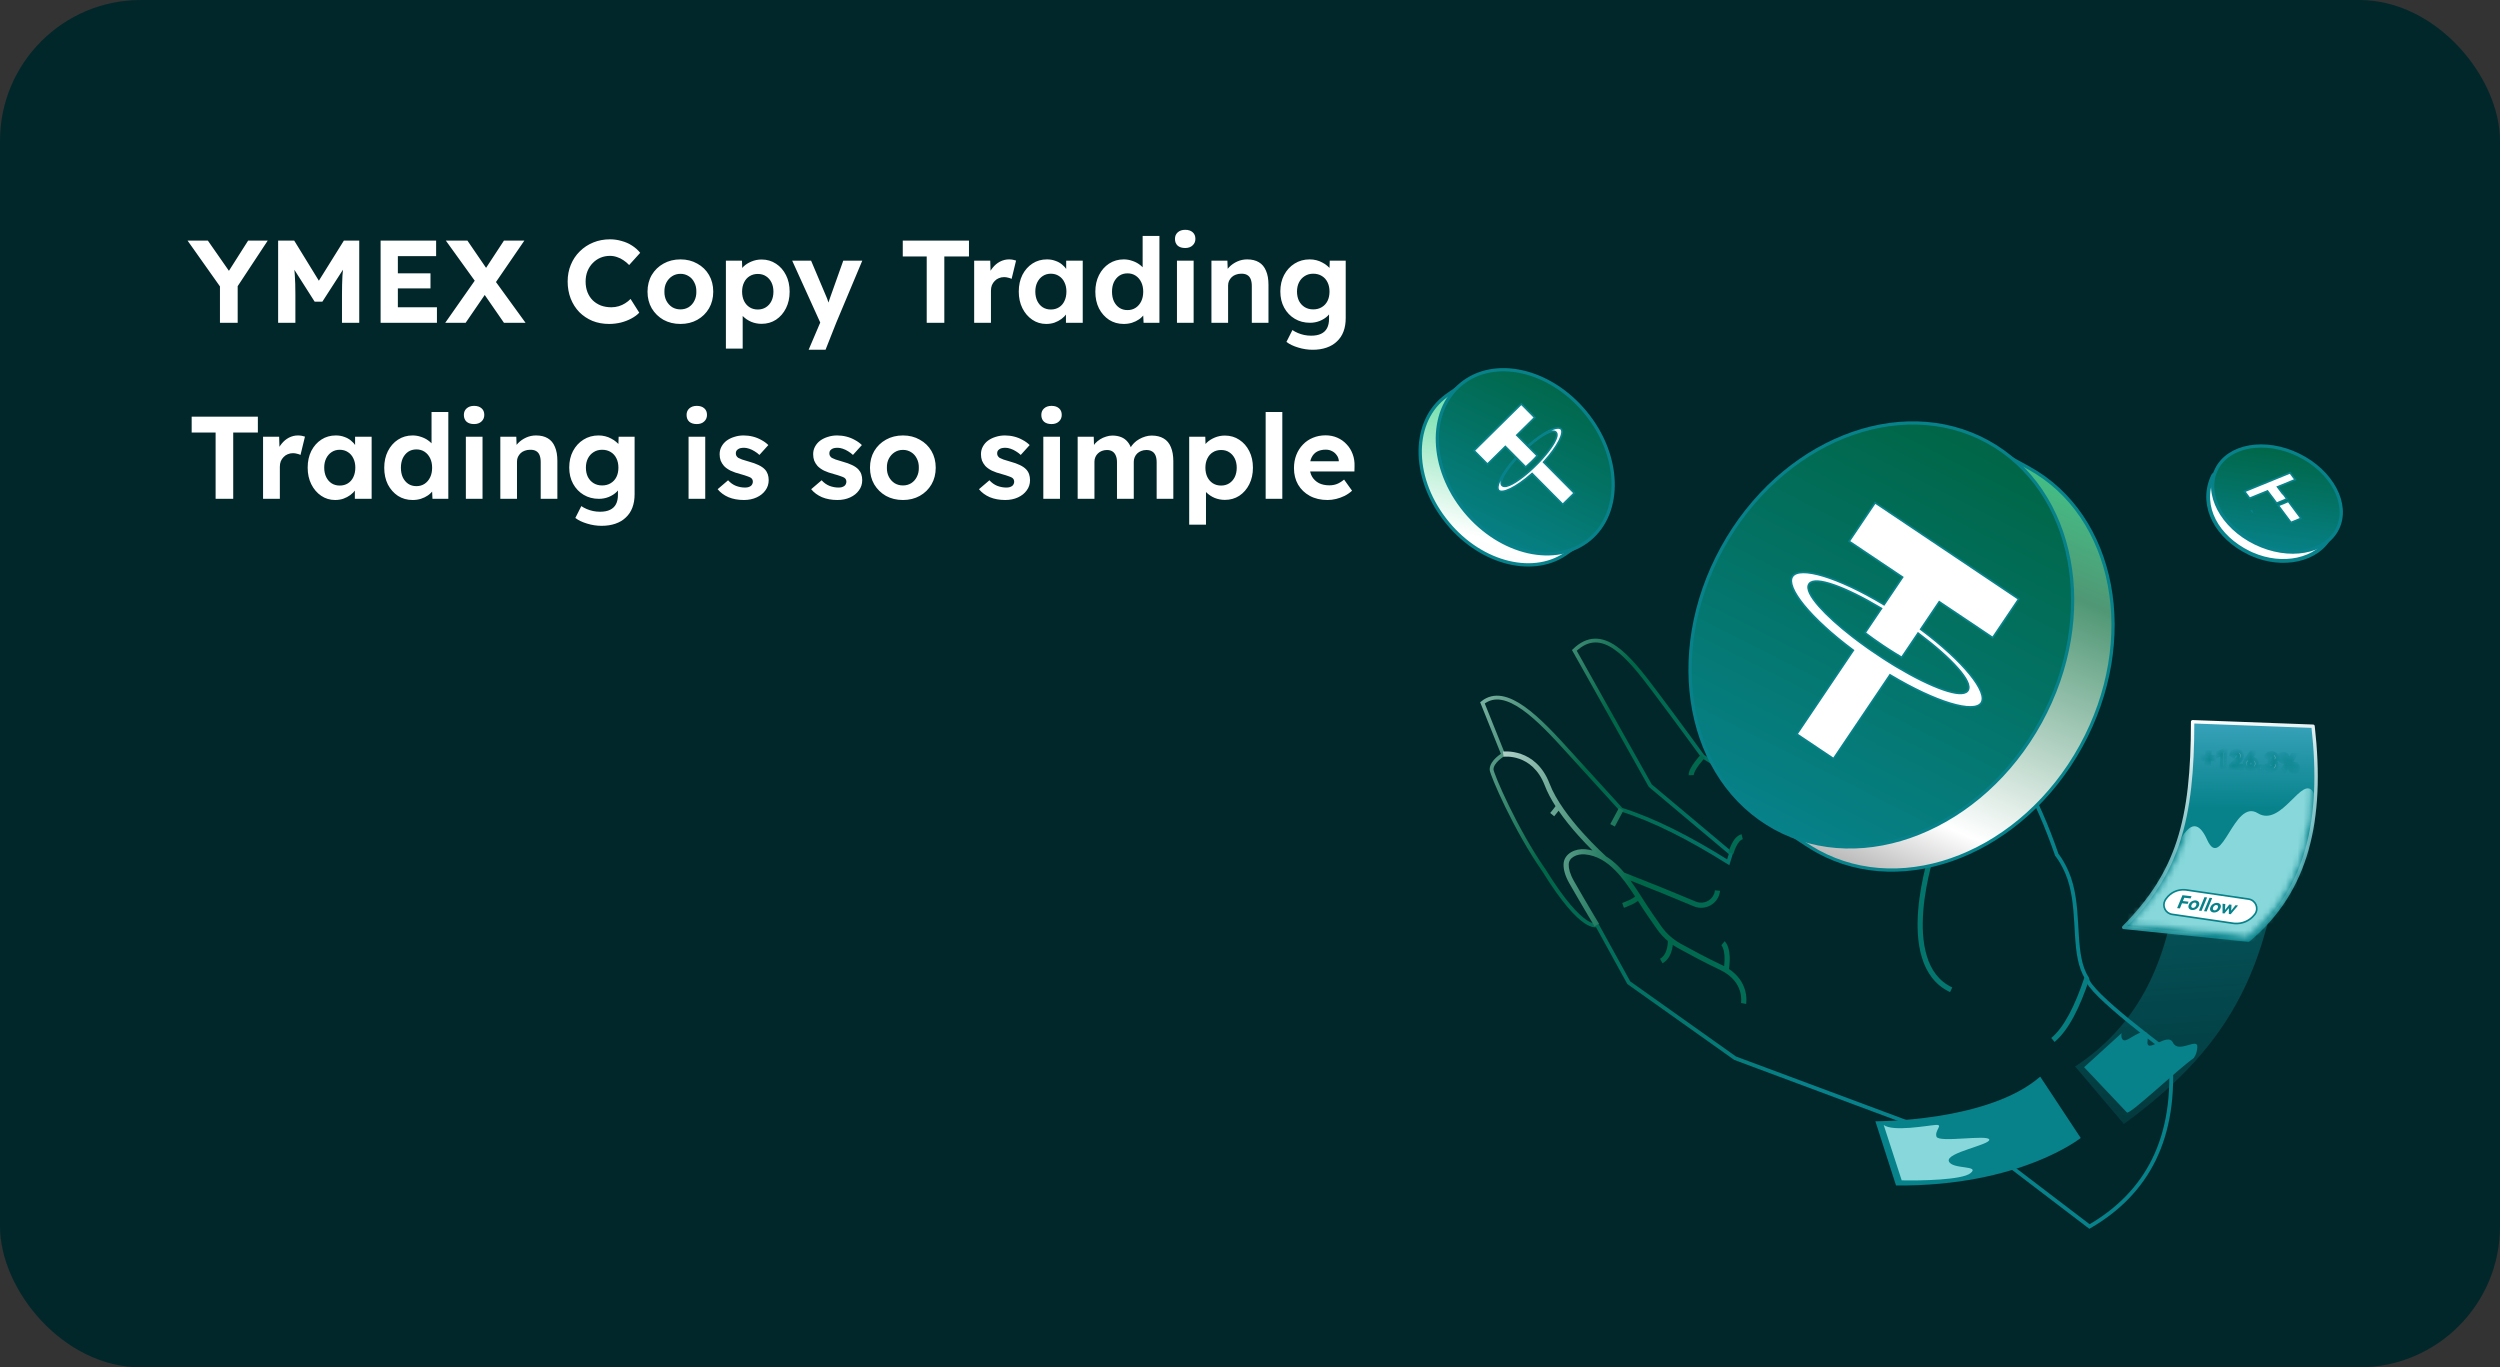 <svg width="426" height="233" viewBox="0 0 426 233" fill="none" xmlns="http://www.w3.org/2000/svg">
<rect x="0" y="0" width="426" height="233" fill="#333333" stroke="none"/>
<rect width="426" height="233" rx="24" fill="#02272A"/>
<path d="M37.48 55V48.02L37.62 49L31.96 41H35.42L39.74 47.2L38.38 47.14L42.28 41H45.62L40.2 49.22L40.5 47.86V55H37.48ZM47.394 55V41H50.134L55.234 49.3L53.434 49.28L58.594 41H61.214V55H58.274V50.2C58.274 49 58.301 47.92 58.354 46.96C58.421 46 58.528 45.047 58.674 44.1L59.034 45.04L54.934 51.4H53.614L49.594 45.08L49.934 44.1C50.081 44.993 50.181 45.913 50.234 46.86C50.301 47.793 50.334 48.907 50.334 50.2V55H47.394ZM64.855 55V41H74.315V43.64H67.795V52.36H74.455V55H64.855ZM66.255 49.14V46.58H73.355V49.14H66.255ZM85.871 55L81.531 48.72L75.971 41H79.65L83.891 47.2L89.55 55H85.871ZM75.871 55L81.21 47.38L83.49 48.96L79.35 55H75.871ZM84.21 48.5L81.951 46.98L85.871 41H89.35L84.21 48.5ZM103.788 55.2C102.761 55.2 101.815 55.027 100.948 54.68C100.095 54.32 99.348 53.82 98.708 53.18C98.082 52.527 97.595 51.76 97.248 50.88C96.901 49.987 96.728 49.013 96.728 47.96C96.728 46.933 96.908 45.987 97.268 45.12C97.628 44.24 98.135 43.48 98.788 42.84C99.442 42.187 100.208 41.68 101.088 41.32C101.968 40.96 102.921 40.78 103.948 40.78C104.615 40.78 105.268 40.873 105.908 41.06C106.561 41.233 107.155 41.493 107.688 41.84C108.235 42.187 108.701 42.6 109.088 43.08L107.208 45.16C106.901 44.84 106.575 44.567 106.228 44.34C105.881 44.1 105.515 43.92 105.128 43.8C104.755 43.667 104.355 43.6 103.928 43.6C103.355 43.6 102.815 43.707 102.308 43.92C101.815 44.133 101.381 44.433 101.008 44.82C100.635 45.193 100.335 45.653 100.108 46.2C99.895 46.733 99.788 47.327 99.788 47.98C99.788 48.647 99.895 49.253 100.108 49.8C100.321 50.333 100.621 50.793 101.008 51.18C101.395 51.553 101.855 51.847 102.388 52.06C102.935 52.26 103.535 52.36 104.188 52.36C104.615 52.36 105.028 52.3 105.428 52.18C105.828 52.06 106.195 51.893 106.528 51.68C106.875 51.467 107.181 51.22 107.448 50.94L108.928 53.28C108.595 53.64 108.155 53.967 107.608 54.26C107.075 54.553 106.475 54.787 105.808 54.96C105.141 55.12 104.468 55.2 103.788 55.2ZM115.957 55.2C114.877 55.2 113.911 54.967 113.057 54.5C112.217 54.02 111.551 53.367 111.057 52.54C110.577 51.713 110.337 50.767 110.337 49.7C110.337 48.633 110.577 47.687 111.057 46.86C111.551 46.033 112.217 45.387 113.057 44.92C113.911 44.44 114.877 44.2 115.957 44.2C117.024 44.2 117.977 44.44 118.817 44.92C119.671 45.387 120.337 46.033 120.817 46.86C121.297 47.687 121.537 48.633 121.537 49.7C121.537 50.767 121.297 51.713 120.817 52.54C120.337 53.367 119.671 54.02 118.817 54.5C117.977 54.967 117.024 55.2 115.957 55.2ZM115.957 52.72C116.477 52.72 116.944 52.593 117.357 52.34C117.771 52.073 118.091 51.713 118.317 51.26C118.557 50.793 118.671 50.273 118.657 49.7C118.671 49.113 118.557 48.593 118.317 48.14C118.091 47.673 117.771 47.313 117.357 47.06C116.944 46.793 116.477 46.66 115.957 46.66C115.424 46.66 114.951 46.793 114.537 47.06C114.124 47.327 113.797 47.687 113.557 48.14C113.317 48.593 113.204 49.113 113.217 49.7C113.204 50.273 113.317 50.793 113.557 51.26C113.797 51.713 114.124 52.073 114.537 52.34C114.951 52.593 115.424 52.72 115.957 52.72ZM123.693 59.4V44.42H126.433L126.513 46.8L125.993 46.62C126.087 46.193 126.313 45.8 126.673 45.44C127.047 45.08 127.507 44.787 128.053 44.56C128.6 44.333 129.173 44.22 129.773 44.22C130.693 44.22 131.513 44.46 132.233 44.94C132.953 45.407 133.52 46.053 133.933 46.88C134.347 47.693 134.553 48.633 134.553 49.7C134.553 50.753 134.347 51.693 133.933 52.52C133.52 53.347 132.953 54 132.233 54.48C131.513 54.947 130.693 55.18 129.773 55.18C129.16 55.18 128.573 55.067 128.013 54.84C127.467 54.6 127 54.287 126.613 53.9C126.24 53.513 126 53.1 125.893 52.66L126.553 52.38V59.4H123.693ZM129.133 52.74C129.653 52.74 130.113 52.613 130.513 52.36C130.913 52.107 131.227 51.753 131.453 51.3C131.68 50.833 131.793 50.3 131.793 49.7C131.793 49.1 131.68 48.573 131.453 48.12C131.227 47.667 130.913 47.313 130.513 47.06C130.127 46.807 129.667 46.68 129.133 46.68C128.6 46.68 128.133 46.807 127.733 47.06C127.333 47.3 127.02 47.653 126.793 48.12C126.567 48.573 126.453 49.1 126.453 49.7C126.453 50.3 126.567 50.833 126.793 51.3C127.02 51.753 127.333 52.107 127.733 52.36C128.133 52.613 128.6 52.74 129.133 52.74ZM137.791 59.6L140.111 54.16L140.151 55.8L134.991 44.42H138.211L140.791 50.52C140.897 50.747 140.997 51.013 141.091 51.32C141.197 51.613 141.284 51.893 141.351 52.16L140.871 52.38C140.964 52.153 141.057 51.893 141.151 51.6C141.257 51.307 141.364 50.993 141.471 50.66L143.691 44.42H146.931L142.491 55L140.671 59.6H137.791ZM157.912 55V43.7H153.832V41H165.112V43.7H160.912V55H157.912ZM165.998 55V44.42H168.738L168.838 47.82L168.358 47.12C168.518 46.573 168.778 46.08 169.138 45.64C169.498 45.187 169.918 44.833 170.398 44.58C170.891 44.327 171.405 44.2 171.938 44.2C172.165 44.2 172.385 44.22 172.598 44.26C172.811 44.3 172.991 44.347 173.138 44.4L172.378 47.52C172.231 47.44 172.038 47.373 171.798 47.32C171.571 47.253 171.338 47.22 171.098 47.22C170.778 47.22 170.478 47.28 170.198 47.4C169.931 47.507 169.698 47.667 169.498 47.88C169.298 48.08 169.138 48.32 169.018 48.6C168.911 48.88 168.858 49.187 168.858 49.52V55H165.998ZM178.278 55.2C177.398 55.2 176.605 54.96 175.898 54.48C175.192 54 174.632 53.347 174.218 52.52C173.805 51.693 173.598 50.747 173.598 49.68C173.598 48.613 173.805 47.667 174.218 46.84C174.645 46.013 175.218 45.367 175.938 44.9C176.658 44.433 177.478 44.2 178.398 44.2C178.918 44.2 179.392 44.28 179.818 44.44C180.258 44.587 180.638 44.793 180.958 45.06C181.292 45.327 181.572 45.633 181.798 45.98C182.025 46.327 182.185 46.7 182.278 47.1L181.678 47V44.42H184.498V55H181.638V52.46L182.278 52.4C182.172 52.773 181.998 53.127 181.758 53.46C181.518 53.793 181.218 54.093 180.858 54.36C180.512 54.613 180.118 54.82 179.678 54.98C179.238 55.127 178.772 55.2 178.278 55.2ZM179.058 52.74C179.592 52.74 180.058 52.613 180.458 52.36C180.858 52.107 181.165 51.753 181.378 51.3C181.605 50.833 181.718 50.293 181.718 49.68C181.718 49.08 181.605 48.553 181.378 48.1C181.165 47.647 180.858 47.293 180.458 47.04C180.058 46.773 179.592 46.64 179.058 46.64C178.538 46.64 178.078 46.773 177.678 47.04C177.292 47.293 176.985 47.647 176.758 48.1C176.532 48.553 176.418 49.08 176.418 49.68C176.418 50.293 176.532 50.833 176.758 51.3C176.985 51.753 177.292 52.107 177.678 52.36C178.078 52.613 178.538 52.74 179.058 52.74ZM191.486 55.2C190.552 55.2 189.719 54.967 188.986 54.5C188.266 54.02 187.692 53.373 187.266 52.56C186.852 51.733 186.646 50.78 186.646 49.7C186.646 48.647 186.852 47.707 187.266 46.88C187.692 46.04 188.266 45.387 188.986 44.92C189.719 44.44 190.552 44.2 191.486 44.2C191.979 44.2 192.452 44.28 192.906 44.44C193.372 44.587 193.786 44.793 194.146 45.06C194.519 45.327 194.819 45.627 195.046 45.96C195.272 46.28 195.399 46.613 195.426 46.96L194.706 47.1V40.2H197.566V55H194.866L194.746 52.56L195.306 52.62C195.279 52.953 195.159 53.273 194.946 53.58C194.732 53.887 194.446 54.167 194.086 54.42C193.739 54.66 193.339 54.853 192.886 55C192.446 55.133 191.979 55.2 191.486 55.2ZM192.126 52.84C192.659 52.84 193.126 52.707 193.526 52.44C193.926 52.173 194.239 51.807 194.466 51.34C194.692 50.873 194.806 50.327 194.806 49.7C194.806 49.087 194.692 48.547 194.466 48.08C194.239 47.613 193.926 47.247 193.526 46.98C193.126 46.713 192.659 46.58 192.126 46.58C191.592 46.58 191.126 46.713 190.726 46.98C190.339 47.247 190.032 47.613 189.806 48.08C189.592 48.547 189.486 49.087 189.486 49.7C189.486 50.327 189.592 50.873 189.806 51.34C190.032 51.807 190.339 52.173 190.726 52.44C191.126 52.707 191.592 52.84 192.126 52.84ZM200.555 55V44.42H203.395V55H200.555ZM201.955 42.26C201.408 42.26 200.981 42.127 200.675 41.86C200.368 41.58 200.215 41.193 200.215 40.7C200.215 40.247 200.368 39.88 200.675 39.6C200.995 39.307 201.421 39.16 201.955 39.16C202.501 39.16 202.928 39.3 203.235 39.58C203.541 39.847 203.695 40.22 203.695 40.7C203.695 41.153 203.535 41.527 203.215 41.82C202.908 42.113 202.488 42.26 201.955 42.26ZM206.428 55V44.42H209.148L209.228 46.58L208.668 46.82C208.814 46.34 209.074 45.907 209.448 45.52C209.834 45.12 210.294 44.8 210.828 44.56C211.361 44.32 211.921 44.2 212.508 44.2C213.308 44.2 213.974 44.36 214.508 44.68C215.054 45 215.461 45.487 215.728 46.14C216.008 46.78 216.148 47.573 216.148 48.52V55H213.308V48.74C213.308 48.26 213.241 47.86 213.108 47.54C212.974 47.22 212.768 46.987 212.488 46.84C212.221 46.693 211.888 46.627 211.488 46.64C211.168 46.64 210.868 46.693 210.588 46.8C210.321 46.893 210.088 47.033 209.888 47.22C209.701 47.407 209.548 47.62 209.428 47.86C209.321 48.1 209.268 48.36 209.268 48.64V55H207.868C207.561 55 207.288 55 207.048 55C206.808 55 206.601 55 206.428 55ZM223.689 59.6C222.849 59.6 222.023 59.473 221.209 59.22C220.396 58.98 219.729 58.66 219.209 58.26L220.229 56.24C220.496 56.427 220.803 56.593 221.149 56.74C221.496 56.887 221.856 57 222.229 57.08C222.616 57.16 223.009 57.2 223.409 57.2C224.103 57.2 224.669 57.093 225.109 56.88C225.563 56.667 225.903 56.347 226.129 55.92C226.356 55.493 226.469 54.96 226.469 54.32V52.48L226.949 52.58C226.869 53.02 226.643 53.427 226.269 53.8C225.909 54.16 225.456 54.453 224.909 54.68C224.376 54.893 223.816 55 223.229 55C222.256 55 221.389 54.773 220.629 54.32C219.869 53.867 219.269 53.24 218.829 52.44C218.389 51.64 218.169 50.713 218.169 49.66C218.169 48.607 218.383 47.673 218.809 46.86C219.249 46.033 219.843 45.387 220.589 44.92C221.349 44.44 222.209 44.2 223.169 44.2C223.569 44.2 223.949 44.247 224.309 44.34C224.683 44.433 225.023 44.567 225.329 44.74C225.649 44.9 225.929 45.087 226.169 45.3C226.423 45.5 226.629 45.72 226.789 45.96C226.949 46.2 227.049 46.44 227.089 46.68L226.509 46.84L226.589 44.42H229.309V54.2C229.309 55.067 229.183 55.833 228.929 56.5C228.676 57.167 228.303 57.727 227.809 58.18C227.329 58.647 226.736 59 226.029 59.24C225.336 59.48 224.556 59.6 223.689 59.6ZM223.769 52.72C224.329 52.72 224.816 52.593 225.229 52.34C225.656 52.087 225.983 51.733 226.209 51.28C226.436 50.827 226.549 50.293 226.549 49.68C226.549 49.08 226.436 48.553 226.209 48.1C225.983 47.633 225.656 47.273 225.229 47.02C224.816 46.767 224.329 46.64 223.769 46.64C223.223 46.64 222.743 46.773 222.329 47.04C221.916 47.293 221.589 47.653 221.349 48.12C221.123 48.573 221.009 49.093 221.009 49.68C221.009 50.28 221.123 50.813 221.349 51.28C221.589 51.733 221.916 52.087 222.329 52.34C222.743 52.593 223.223 52.72 223.769 52.72ZM36.74 85V73.7H32.66V71H43.94V73.7H39.74V85H36.74ZM44.826 85V74.42H47.566L47.666 77.82L47.186 77.12C47.346 76.573 47.606 76.08 47.966 75.64C48.326 75.187 48.746 74.833 49.226 74.58C49.72 74.327 50.233 74.2 50.766 74.2C50.993 74.2 51.213 74.22 51.426 74.26C51.64 74.3 51.82 74.347 51.966 74.4L51.206 77.52C51.06 77.44 50.866 77.373 50.626 77.32C50.4 77.253 50.166 77.22 49.926 77.22C49.606 77.22 49.306 77.28 49.026 77.4C48.76 77.507 48.526 77.667 48.326 77.88C48.126 78.08 47.966 78.32 47.846 78.6C47.74 78.88 47.686 79.187 47.686 79.52V85H44.826ZM57.107 85.2C56.227 85.2 55.433 84.96 54.727 84.48C54.02 84 53.46 83.347 53.047 82.52C52.633 81.693 52.427 80.747 52.427 79.68C52.427 78.613 52.633 77.667 53.047 76.84C53.473 76.013 54.047 75.367 54.767 74.9C55.487 74.433 56.307 74.2 57.227 74.2C57.747 74.2 58.22 74.28 58.647 74.44C59.087 74.587 59.467 74.793 59.787 75.06C60.12 75.327 60.4 75.633 60.627 75.98C60.853 76.327 61.013 76.7 61.107 77.1L60.507 77V74.42H63.327V85H60.467V82.46L61.107 82.4C61 82.773 60.827 83.127 60.587 83.46C60.347 83.793 60.047 84.093 59.687 84.36C59.34 84.613 58.947 84.82 58.507 84.98C58.067 85.127 57.6 85.2 57.107 85.2ZM57.887 82.74C58.42 82.74 58.887 82.613 59.287 82.36C59.687 82.107 59.993 81.753 60.207 81.3C60.433 80.833 60.547 80.293 60.547 79.68C60.547 79.08 60.433 78.553 60.207 78.1C59.993 77.647 59.687 77.293 59.287 77.04C58.887 76.773 58.42 76.64 57.887 76.64C57.367 76.64 56.907 76.773 56.507 77.04C56.12 77.293 55.813 77.647 55.587 78.1C55.36 78.553 55.247 79.08 55.247 79.68C55.247 80.293 55.36 80.833 55.587 81.3C55.813 81.753 56.12 82.107 56.507 82.36C56.907 82.613 57.367 82.74 57.887 82.74ZM70.314 85.2C69.381 85.2 68.547 84.967 67.814 84.5C67.094 84.02 66.521 83.373 66.094 82.56C65.681 81.733 65.474 80.78 65.474 79.7C65.474 78.647 65.681 77.707 66.094 76.88C66.521 76.04 67.094 75.387 67.814 74.92C68.547 74.44 69.381 74.2 70.314 74.2C70.807 74.2 71.281 74.28 71.734 74.44C72.201 74.587 72.614 74.793 72.974 75.06C73.347 75.327 73.647 75.627 73.874 75.96C74.101 76.28 74.227 76.613 74.254 76.96L73.534 77.1V70.2H76.394V85H73.694L73.574 82.56L74.134 82.62C74.107 82.953 73.987 83.273 73.774 83.58C73.561 83.887 73.274 84.167 72.914 84.42C72.567 84.66 72.167 84.853 71.714 85C71.274 85.133 70.807 85.2 70.314 85.2ZM70.954 82.84C71.487 82.84 71.954 82.707 72.354 82.44C72.754 82.173 73.067 81.807 73.294 81.34C73.521 80.873 73.634 80.327 73.634 79.7C73.634 79.087 73.521 78.547 73.294 78.08C73.067 77.613 72.754 77.247 72.354 76.98C71.954 76.713 71.487 76.58 70.954 76.58C70.421 76.58 69.954 76.713 69.554 76.98C69.167 77.247 68.861 77.613 68.634 78.08C68.421 78.547 68.314 79.087 68.314 79.7C68.314 80.327 68.421 80.873 68.634 81.34C68.861 81.807 69.167 82.173 69.554 82.44C69.954 82.707 70.421 82.84 70.954 82.84ZM79.383 85V74.42H82.223V85H79.383ZM80.783 72.26C80.236 72.26 79.809 72.127 79.503 71.86C79.196 71.58 79.043 71.193 79.043 70.7C79.043 70.247 79.196 69.88 79.503 69.6C79.823 69.307 80.249 69.16 80.783 69.16C81.329 69.16 81.756 69.3 82.063 69.58C82.369 69.847 82.523 70.22 82.523 70.7C82.523 71.153 82.363 71.527 82.043 71.82C81.736 72.113 81.316 72.26 80.783 72.26ZM85.256 85V74.42H87.976L88.056 76.58L87.496 76.82C87.643 76.34 87.903 75.907 88.276 75.52C88.663 75.12 89.123 74.8 89.656 74.56C90.189 74.32 90.749 74.2 91.336 74.2C92.136 74.2 92.803 74.36 93.336 74.68C93.883 75 94.289 75.487 94.556 76.14C94.836 76.78 94.976 77.573 94.976 78.52V85H92.136V78.74C92.136 78.26 92.069 77.86 91.936 77.54C91.803 77.22 91.596 76.987 91.316 76.84C91.049 76.693 90.716 76.627 90.316 76.64C89.996 76.64 89.696 76.693 89.416 76.8C89.149 76.893 88.916 77.033 88.716 77.22C88.529 77.407 88.376 77.62 88.256 77.86C88.149 78.1 88.096 78.36 88.096 78.64V85H86.696C86.389 85 86.116 85 85.876 85C85.636 85 85.429 85 85.256 85ZM102.517 89.6C101.677 89.6 100.851 89.473 100.037 89.22C99.224 88.98 98.557 88.66 98.037 88.26L99.057 86.24C99.324 86.427 99.631 86.593 99.977 86.74C100.324 86.887 100.684 87 101.057 87.08C101.444 87.16 101.837 87.2 102.237 87.2C102.931 87.2 103.497 87.093 103.937 86.88C104.391 86.667 104.731 86.347 104.957 85.92C105.184 85.493 105.297 84.96 105.297 84.32V82.48L105.777 82.58C105.697 83.02 105.471 83.427 105.097 83.8C104.737 84.16 104.284 84.453 103.737 84.68C103.204 84.893 102.644 85 102.057 85C101.084 85 100.217 84.773 99.457 84.32C98.697 83.867 98.097 83.24 97.657 82.44C97.217 81.64 96.997 80.713 96.997 79.66C96.997 78.607 97.211 77.673 97.637 76.86C98.077 76.033 98.671 75.387 99.417 74.92C100.177 74.44 101.037 74.2 101.997 74.2C102.397 74.2 102.777 74.247 103.137 74.34C103.511 74.433 103.851 74.567 104.157 74.74C104.477 74.9 104.757 75.087 104.997 75.3C105.251 75.5 105.457 75.72 105.617 75.96C105.777 76.2 105.877 76.44 105.917 76.68L105.337 76.84L105.417 74.42H108.137V84.2C108.137 85.067 108.011 85.833 107.757 86.5C107.504 87.167 107.131 87.727 106.637 88.18C106.157 88.647 105.564 89 104.857 89.24C104.164 89.48 103.384 89.6 102.517 89.6ZM102.597 82.72C103.157 82.72 103.644 82.593 104.057 82.34C104.484 82.087 104.811 81.733 105.037 81.28C105.264 80.827 105.377 80.293 105.377 79.68C105.377 79.08 105.264 78.553 105.037 78.1C104.811 77.633 104.484 77.273 104.057 77.02C103.644 76.767 103.157 76.64 102.597 76.64C102.051 76.64 101.571 76.773 101.157 77.04C100.744 77.293 100.417 77.653 100.177 78.12C99.951 78.573 99.837 79.093 99.837 79.68C99.837 80.28 99.951 80.813 100.177 81.28C100.417 81.733 100.744 82.087 101.157 82.34C101.571 82.593 102.051 82.72 102.597 82.72ZM117.332 85V74.42H120.172V85H117.332ZM118.732 72.26C118.185 72.26 117.759 72.127 117.452 71.86C117.145 71.58 116.992 71.193 116.992 70.7C116.992 70.247 117.145 69.88 117.452 69.6C117.772 69.307 118.199 69.16 118.732 69.16C119.279 69.16 119.705 69.3 120.012 69.58C120.319 69.847 120.472 70.22 120.472 70.7C120.472 71.153 120.312 71.527 119.992 71.82C119.685 72.113 119.265 72.26 118.732 72.26ZM126.765 85.2C125.778 85.2 124.898 85.04 124.125 84.72C123.365 84.387 122.752 83.933 122.285 83.36L124.065 81.84C124.465 82.28 124.918 82.6 125.425 82.8C125.932 82.987 126.438 83.08 126.945 83.08C127.145 83.08 127.325 83.06 127.485 83.02C127.658 82.967 127.805 82.9 127.925 82.82C128.045 82.727 128.132 82.62 128.185 82.5C128.252 82.367 128.285 82.227 128.285 82.08C128.285 81.787 128.165 81.56 127.925 81.4C127.792 81.32 127.585 81.233 127.305 81.14C127.025 81.033 126.665 80.92 126.225 80.8C125.545 80.627 124.965 80.427 124.485 80.2C124.018 79.96 123.645 79.693 123.365 79.4C123.125 79.12 122.938 78.82 122.805 78.5C122.685 78.167 122.625 77.8 122.625 77.4C122.625 76.92 122.732 76.487 122.945 76.1C123.158 75.7 123.452 75.36 123.825 75.08C124.212 74.8 124.652 74.587 125.145 74.44C125.638 74.28 126.158 74.2 126.705 74.2C127.252 74.2 127.785 74.267 128.305 74.4C128.825 74.533 129.305 74.727 129.745 74.98C130.198 75.22 130.592 75.507 130.925 75.84L129.405 77.52C129.165 77.293 128.892 77.087 128.585 76.9C128.292 76.713 127.985 76.567 127.665 76.46C127.345 76.353 127.058 76.3 126.805 76.3C126.578 76.3 126.372 76.32 126.185 76.36C126.012 76.4 125.865 76.467 125.745 76.56C125.625 76.64 125.532 76.74 125.465 76.86C125.412 76.98 125.385 77.113 125.385 77.26C125.385 77.407 125.418 77.547 125.485 77.68C125.565 77.813 125.672 77.927 125.805 78.02C125.952 78.1 126.165 78.193 126.445 78.3C126.738 78.407 127.132 78.527 127.625 78.66C128.265 78.833 128.805 79.027 129.245 79.24C129.698 79.453 130.058 79.7 130.325 79.98C130.552 80.22 130.718 80.493 130.825 80.8C130.932 81.107 130.985 81.447 130.985 81.82C130.985 82.473 130.798 83.053 130.425 83.56C130.065 84.067 129.565 84.467 128.925 84.76C128.285 85.053 127.565 85.2 126.765 85.2ZM142.703 85.2C141.716 85.2 140.836 85.04 140.063 84.72C139.303 84.387 138.689 83.933 138.223 83.36L140.003 81.84C140.403 82.28 140.856 82.6 141.363 82.8C141.869 82.987 142.376 83.08 142.883 83.08C143.083 83.08 143.263 83.06 143.423 83.02C143.596 82.967 143.743 82.9 143.863 82.82C143.983 82.727 144.069 82.62 144.123 82.5C144.189 82.367 144.223 82.227 144.223 82.08C144.223 81.787 144.103 81.56 143.863 81.4C143.729 81.32 143.523 81.233 143.243 81.14C142.963 81.033 142.603 80.92 142.163 80.8C141.483 80.627 140.903 80.427 140.423 80.2C139.956 79.96 139.583 79.693 139.303 79.4C139.063 79.12 138.876 78.82 138.743 78.5C138.623 78.167 138.563 77.8 138.563 77.4C138.563 76.92 138.669 76.487 138.883 76.1C139.096 75.7 139.389 75.36 139.763 75.08C140.149 74.8 140.589 74.587 141.083 74.44C141.576 74.28 142.096 74.2 142.643 74.2C143.189 74.2 143.723 74.267 144.243 74.4C144.763 74.533 145.243 74.727 145.683 74.98C146.136 75.22 146.529 75.507 146.863 75.84L145.343 77.52C145.103 77.293 144.829 77.087 144.523 76.9C144.229 76.713 143.923 76.567 143.603 76.46C143.283 76.353 142.996 76.3 142.743 76.3C142.516 76.3 142.309 76.32 142.123 76.36C141.949 76.4 141.803 76.467 141.683 76.56C141.563 76.64 141.469 76.74 141.403 76.86C141.349 76.98 141.323 77.113 141.323 77.26C141.323 77.407 141.356 77.547 141.423 77.68C141.503 77.813 141.609 77.927 141.743 78.02C141.889 78.1 142.103 78.193 142.383 78.3C142.676 78.407 143.069 78.527 143.563 78.66C144.203 78.833 144.743 79.027 145.183 79.24C145.636 79.453 145.996 79.7 146.263 79.98C146.489 80.22 146.656 80.493 146.763 80.8C146.869 81.107 146.923 81.447 146.923 81.82C146.923 82.473 146.736 83.053 146.363 83.56C146.003 84.067 145.503 84.467 144.863 84.76C144.223 85.053 143.503 85.2 142.703 85.2ZM153.867 85.2C152.787 85.2 151.821 84.967 150.967 84.5C150.127 84.02 149.461 83.367 148.967 82.54C148.487 81.713 148.247 80.767 148.247 79.7C148.247 78.633 148.487 77.687 148.967 76.86C149.461 76.033 150.127 75.387 150.967 74.92C151.821 74.44 152.787 74.2 153.867 74.2C154.934 74.2 155.887 74.44 156.727 74.92C157.581 75.387 158.247 76.033 158.727 76.86C159.207 77.687 159.447 78.633 159.447 79.7C159.447 80.767 159.207 81.713 158.727 82.54C158.247 83.367 157.581 84.02 156.727 84.5C155.887 84.967 154.934 85.2 153.867 85.2ZM153.867 82.72C154.387 82.72 154.854 82.593 155.267 82.34C155.681 82.073 156.001 81.713 156.227 81.26C156.467 80.793 156.581 80.273 156.567 79.7C156.581 79.113 156.467 78.593 156.227 78.14C156.001 77.673 155.681 77.313 155.267 77.06C154.854 76.793 154.387 76.66 153.867 76.66C153.334 76.66 152.861 76.793 152.447 77.06C152.034 77.327 151.707 77.687 151.467 78.14C151.227 78.593 151.114 79.113 151.127 79.7C151.114 80.273 151.227 80.793 151.467 81.26C151.707 81.713 152.034 82.073 152.447 82.34C152.861 82.593 153.334 82.72 153.867 82.72ZM171.296 85.2C170.31 85.2 169.43 85.04 168.656 84.72C167.896 84.387 167.283 83.933 166.816 83.36L168.596 81.84C168.996 82.28 169.45 82.6 169.956 82.8C170.463 82.987 170.97 83.08 171.476 83.08C171.676 83.08 171.856 83.06 172.016 83.02C172.19 82.967 172.336 82.9 172.456 82.82C172.576 82.727 172.663 82.62 172.716 82.5C172.783 82.367 172.816 82.227 172.816 82.08C172.816 81.787 172.696 81.56 172.456 81.4C172.323 81.32 172.116 81.233 171.836 81.14C171.556 81.033 171.196 80.92 170.756 80.8C170.076 80.627 169.496 80.427 169.016 80.2C168.55 79.96 168.176 79.693 167.896 79.4C167.656 79.12 167.47 78.82 167.336 78.5C167.216 78.167 167.156 77.8 167.156 77.4C167.156 76.92 167.263 76.487 167.476 76.1C167.69 75.7 167.983 75.36 168.356 75.08C168.743 74.8 169.183 74.587 169.676 74.44C170.17 74.28 170.69 74.2 171.236 74.2C171.783 74.2 172.316 74.267 172.836 74.4C173.356 74.533 173.836 74.727 174.276 74.98C174.73 75.22 175.123 75.507 175.456 75.84L173.936 77.52C173.696 77.293 173.423 77.087 173.116 76.9C172.823 76.713 172.516 76.567 172.196 76.46C171.876 76.353 171.59 76.3 171.336 76.3C171.11 76.3 170.903 76.32 170.716 76.36C170.543 76.4 170.396 76.467 170.276 76.56C170.156 76.64 170.063 76.74 169.996 76.86C169.943 76.98 169.916 77.113 169.916 77.26C169.916 77.407 169.95 77.547 170.016 77.68C170.096 77.813 170.203 77.927 170.336 78.02C170.483 78.1 170.696 78.193 170.976 78.3C171.27 78.407 171.663 78.527 172.156 78.66C172.796 78.833 173.336 79.027 173.776 79.24C174.23 79.453 174.59 79.7 174.856 79.98C175.083 80.22 175.25 80.493 175.356 80.8C175.463 81.107 175.516 81.447 175.516 81.82C175.516 82.473 175.33 83.053 174.956 83.56C174.596 84.067 174.096 84.467 173.456 84.76C172.816 85.053 172.096 85.2 171.296 85.2ZM177.781 85V74.42H180.621V85H177.781ZM179.181 72.26C178.634 72.26 178.208 72.127 177.901 71.86C177.594 71.58 177.441 71.193 177.441 70.7C177.441 70.247 177.594 69.88 177.901 69.6C178.221 69.307 178.648 69.16 179.181 69.16C179.728 69.16 180.154 69.3 180.461 69.58C180.768 69.847 180.921 70.22 180.921 70.7C180.921 71.153 180.761 71.527 180.441 71.82C180.134 72.113 179.714 72.26 179.181 72.26ZM183.634 85V74.42H186.374L186.434 76.44L186.014 76.52C186.161 76.173 186.354 75.86 186.594 75.58C186.848 75.3 187.134 75.06 187.454 74.86C187.774 74.66 188.114 74.507 188.474 74.4C188.834 74.28 189.194 74.22 189.554 74.22C190.101 74.22 190.594 74.307 191.034 74.48C191.474 74.653 191.848 74.927 192.154 75.3C192.461 75.66 192.701 76.14 192.874 76.74L192.434 76.7L192.574 76.38C192.748 76.06 192.968 75.767 193.234 75.5C193.501 75.233 193.801 75.007 194.134 74.82C194.468 74.633 194.814 74.487 195.174 74.38C195.534 74.273 195.888 74.22 196.234 74.22C197.061 74.22 197.748 74.387 198.294 74.72C198.841 75.04 199.248 75.527 199.514 76.18C199.794 76.833 199.934 77.633 199.934 78.58V85H197.094V78.78C197.094 78.3 197.028 77.907 196.894 77.6C196.761 77.293 196.568 77.067 196.314 76.92C196.061 76.76 195.734 76.68 195.334 76.68C195.028 76.68 194.741 76.733 194.474 76.84C194.221 76.933 193.994 77.073 193.794 77.26C193.608 77.433 193.461 77.647 193.354 77.9C193.248 78.14 193.194 78.4 193.194 78.68V85H190.334V78.76C190.334 78.32 190.268 77.947 190.134 77.64C190.001 77.32 189.808 77.08 189.554 76.92C189.301 76.76 188.988 76.68 188.614 76.68C188.308 76.68 188.021 76.733 187.754 76.84C187.501 76.933 187.281 77.073 187.094 77.26C186.908 77.433 186.761 77.64 186.654 77.88C186.548 78.12 186.494 78.38 186.494 78.66V85H183.634ZM202.639 89.4V74.42H205.379L205.459 76.8L204.939 76.62C205.032 76.193 205.259 75.8 205.619 75.44C205.992 75.08 206.452 74.787 206.999 74.56C207.545 74.333 208.119 74.22 208.719 74.22C209.639 74.22 210.459 74.46 211.179 74.94C211.899 75.407 212.465 76.053 212.879 76.88C213.292 77.693 213.499 78.633 213.499 79.7C213.499 80.753 213.292 81.693 212.879 82.52C212.465 83.347 211.899 84 211.179 84.48C210.459 84.947 209.639 85.18 208.719 85.18C208.105 85.18 207.519 85.067 206.959 84.84C206.412 84.6 205.945 84.287 205.559 83.9C205.185 83.513 204.945 83.1 204.839 82.66L205.499 82.38V89.4H202.639ZM208.079 82.74C208.599 82.74 209.059 82.613 209.459 82.36C209.859 82.107 210.172 81.753 210.399 81.3C210.625 80.833 210.739 80.3 210.739 79.7C210.739 79.1 210.625 78.573 210.399 78.12C210.172 77.667 209.859 77.313 209.459 77.06C209.072 76.807 208.612 76.68 208.079 76.68C207.545 76.68 207.079 76.807 206.679 77.06C206.279 77.3 205.965 77.653 205.739 78.12C205.512 78.573 205.399 79.1 205.399 79.7C205.399 80.3 205.512 80.833 205.739 81.3C205.965 81.753 206.279 82.107 206.679 82.36C207.079 82.613 207.545 82.74 208.079 82.74ZM215.667 85V70.2H218.507V85H215.667ZM226.213 85.2C225.067 85.2 224.06 84.967 223.193 84.5C222.34 84.033 221.673 83.393 221.193 82.58C220.727 81.767 220.493 80.833 220.493 79.78C220.493 78.953 220.627 78.2 220.893 77.52C221.16 76.84 221.533 76.253 222.013 75.76C222.493 75.253 223.06 74.867 223.713 74.6C224.38 74.32 225.1 74.18 225.873 74.18C226.593 74.18 227.26 74.313 227.873 74.58C228.487 74.847 229.013 75.22 229.453 75.7C229.907 76.167 230.253 76.727 230.493 77.38C230.733 78.02 230.84 78.713 230.813 79.46L230.793 80.34H222.293L221.833 78.6H228.453L228.133 78.96V78.52C228.107 78.16 227.987 77.84 227.773 77.56C227.573 77.267 227.313 77.04 226.993 76.88C226.673 76.707 226.313 76.62 225.913 76.62C225.327 76.62 224.827 76.733 224.413 76.96C224.013 77.187 223.707 77.52 223.493 77.96C223.28 78.4 223.173 78.933 223.173 79.56C223.173 80.2 223.307 80.753 223.573 81.22C223.853 81.687 224.24 82.053 224.733 82.32C225.24 82.573 225.833 82.7 226.513 82.7C226.98 82.7 227.407 82.627 227.793 82.48C228.18 82.333 228.593 82.08 229.033 81.72L230.393 83.62C230.007 83.967 229.58 84.26 229.113 84.5C228.647 84.727 228.167 84.9 227.673 85.02C227.18 85.14 226.693 85.2 226.213 85.2Z" fill="white"/>
<path d="M246.676 89.103L246.676 89.102C240.69 81.847 240.459 72.37 245.938 67.846L245.939 67.845C246.459 67.412 247.436 66.739 248.294 66.167C248.72 65.883 249.114 65.626 249.401 65.441C249.544 65.348 249.661 65.273 249.742 65.221C249.756 65.212 249.768 65.204 249.78 65.197C249.791 65.198 249.803 65.2 249.815 65.202C249.905 65.215 250.039 65.235 250.211 65.262C250.555 65.317 251.053 65.402 251.666 65.523C252.892 65.764 254.578 66.147 256.416 66.713C260.107 67.85 264.351 69.71 266.756 72.6C267.961 74.066 268.765 76.028 269.287 78.168C269.808 80.305 270.044 82.601 270.125 84.717C270.206 86.832 270.133 88.76 270.039 90.159C269.992 90.859 269.94 91.426 269.9 91.817C269.88 92.013 269.863 92.165 269.851 92.268C269.85 92.278 269.849 92.288 269.847 92.297L269.841 92.301L269.542 92.502C269.294 92.668 268.962 92.89 268.627 93.115C267.966 93.559 267.271 94.025 267.214 94.069L267.213 94.07C261.678 98.313 252.557 96.239 246.676 89.103Z" fill="url(#paint0_linear_6165_477)" stroke="#07828B" stroke-width="0.566"/>
<path d="M270.833 91.925C276.492 87.274 276.187 77.578 270.151 70.268C264.115 62.958 254.634 60.803 248.974 65.454C243.314 70.105 243.62 79.802 249.656 87.111C255.692 94.421 265.173 96.576 270.833 91.925Z" fill="url(#paint1_linear_6165_477)" stroke="#07828B" stroke-width="0.552" stroke-miterlimit="10" stroke-linejoin="round"/>
<path d="M261.518 71.147L258.577 74.051L258.473 74.153L258.576 74.256L260.205 75.899L260.301 75.996L260.403 75.905C261.704 74.758 262.963 73.883 263.981 73.386C264.491 73.137 264.933 72.986 265.285 72.94C265.596 72.9 265.813 72.943 265.953 73.045L266.008 73.092C266.142 73.227 266.202 73.461 266.152 73.814C266.102 74.165 265.947 74.604 265.692 75.11C265.183 76.121 264.292 77.367 263.129 78.652L263.036 78.755L263.133 78.852L268.259 84.02L266.295 85.958L261.168 80.788L261.072 80.691L260.969 80.781C259.673 81.922 258.418 82.793 257.404 83.287C256.896 83.534 256.456 83.684 256.105 83.73C255.795 83.77 255.578 83.726 255.439 83.624L255.385 83.577C255.251 83.442 255.19 83.209 255.24 82.857C255.289 82.508 255.444 82.071 255.697 81.567C256.203 80.561 257.089 79.318 258.247 78.036L258.339 77.935L258.242 77.837L256.612 76.193L256.51 76.091L256.407 76.192L253.465 79.096L251.175 76.787L259.229 68.838L261.518 71.147ZM265.134 73.656C264.96 73.481 264.688 73.467 264.403 73.526C264.11 73.588 263.756 73.735 263.36 73.95C262.567 74.382 261.578 75.102 260.541 76.016L260.426 76.117L260.533 76.227L261.947 77.653C261.817 77.798 261.684 77.946 261.544 78.093L261.005 78.642C260.661 78.98 260.317 79.297 259.983 79.589L258.574 78.168L258.466 78.06L258.363 78.173C257.44 79.195 256.713 80.169 256.275 80.952C256.057 81.343 255.905 81.694 255.842 81.984C255.787 82.232 255.789 82.47 255.907 82.643L255.964 82.713H255.965C256.138 82.887 256.408 82.901 256.691 82.842C256.983 82.781 257.336 82.635 257.73 82.422C258.421 82.047 259.26 81.453 260.151 80.701L260.536 80.369H260.537L260.67 80.252L260.675 80.246L260.684 80.237L260.807 80.126L260.812 80.122L260.825 80.109L260.824 80.108L261.097 79.858L261.103 79.853L261.227 79.736L261.23 79.734L261.262 79.702L261.359 79.609L261.361 79.607L261.964 79.013L261.966 79.011L262.058 78.917L262.057 78.916L262.089 78.886L262.092 78.884L262.198 78.772L262.199 78.772L262.211 78.76L262.214 78.757C262.343 78.622 262.469 78.488 262.592 78.355L262.597 78.349L262.719 78.215V78.214C263.647 77.189 264.379 76.211 264.82 75.424C265.04 75.031 265.191 74.678 265.256 74.387C265.311 74.138 265.309 73.899 265.191 73.726L265.134 73.656Z" fill="white" stroke="#07828B" stroke-width="0.29"/>
<path d="M383.045 77.725C385.136 77.616 387.539 78.145 389.967 79.256L390.452 79.486C395.378 81.896 398.356 85.972 397.696 89.697C397.528 90.166 397.384 90.595 397.217 90.996L397.037 91.395C396.053 93.397 394.016 94.785 391.499 95.33C389.142 95.839 386.384 95.6 383.744 94.441L383.218 94.197C377.768 91.529 374.916 86.353 376.906 81.501L377.114 81.034C377.148 80.962 377.175 80.936 377.19 80.924C377.217 80.902 377.234 80.897 377.319 80.851C377.396 80.809 377.495 80.748 377.591 80.636C377.674 80.539 377.742 80.417 377.803 80.261C378.989 78.668 380.833 77.841 383.045 77.725Z" fill="white" stroke="#07828B" stroke-width="0.651"/>
<path d="M384.307 92.54C378.609 89.751 375.64 84.132 377.677 79.99C379.714 75.847 385.984 74.75 391.682 77.539C397.381 80.328 400.349 85.947 398.312 90.09C396.276 94.232 390.005 95.329 384.307 92.54Z" fill="url(#paint2_linear_6165_477)" stroke="#07828B" stroke-width="0.552" stroke-miterlimit="10" stroke-linejoin="round"/>
<path d="M390.01 85.528L392.102 88.332L390.378 89.04L388.242 86.175L388.208 86.13C388.451 86.038 388.701 85.941 388.958 85.836L388.969 85.835L388.989 85.827C389.321 85.691 389.635 85.555 389.932 85.422L390.01 85.528ZM383.676 86.931C383.666 86.971 383.666 87.015 383.681 87.06L383.671 87.051C383.656 87.031 383.649 87.007 383.661 86.964C383.664 86.954 383.67 86.943 383.676 86.931ZM391.11 81.736L388.277 82.897L388.104 82.968L388.217 83.118L388.884 84.01L388.947 84.096L388.998 84.078L389.072 84.178L389.684 85.006C389.561 85.064 389.438 85.125 389.311 85.18L388.761 85.409L388.76 85.41L387.933 85.745L387.262 84.839L387.193 84.745L387.186 84.747L387.114 84.65L386.446 83.756L386.379 83.666L386.275 83.71L383.339 84.91L382.462 83.736L390.232 80.561L391.11 81.736Z" fill="white" stroke="#07828B" stroke-width="0.29"/>
<path d="M272.129 157.62L277.545 167.453L295.661 180.317L340.191 196.913L356.048 209C365.749 203.364 371.047 194.076 369.801 179.462C369.801 179.462 355.697 169.124 355.619 166.676C353.165 162.867 354.412 156.454 352.931 150.78C352.113 147.632 350.477 145.65 350.477 145.65C347.126 135.933 342.646 127.538 336.296 121.126C336.296 121.126 327.179 116.462 330.179 126.411C330.179 126.411 333.724 127.927 333.14 134.534C332.945 136.905 332.867 141.569 331.62 143.24C330.763 144.367 329.672 144.911 328.66 145.183C327.023 145.572 319.777 145.222 315.92 143.667C308.557 140.675 299.206 134.534 290.168 128.899C290.168 128.899 285.999 123.147 281.869 117.667C277.467 111.798 272.987 106.279 268.272 110.826L281.207 133.873L294.96 145.416L294.492 146.932C287.986 142.851 281.83 139.703 276.259 137.954C276.259 137.954 272.09 133.368 267.416 128.238C262.351 122.641 256.624 116.54 252.611 119.765L256.156 128.588C256.156 128.588 254.13 129.754 254.169 131.153C254.208 131.93 258.182 141.297 263.13 148.37C269.753 159.058 272.129 157.62 272.129 157.62Z" stroke="url(#paint3_linear_6165_477)" stroke-width="0.651"/>
<path fill-rule="evenodd" clip-rule="evenodd" d="M256.156 128.51C256.214 128.945 256.214 128.945 256.214 128.945L256.221 128.944C256.228 128.943 256.24 128.942 256.257 128.941C256.29 128.937 256.341 128.933 256.408 128.93C256.542 128.923 256.739 128.919 256.985 128.931C257.477 128.955 258.157 129.046 258.902 129.308C260.378 129.827 262.145 131.031 263.225 133.836C263.669 135.008 264.314 136.205 265.064 137.372C265.043 137.401 265.02 137.433 264.994 137.468C264.889 137.612 264.761 137.777 264.636 137.936C264.511 138.094 264.391 138.243 264.302 138.352C264.257 138.407 264.22 138.451 264.195 138.482L264.165 138.518L264.158 138.527L264.156 138.529L264.156 138.53L264.494 138.81C264.833 139.089 264.833 139.089 264.833 139.089L264.833 139.089L264.834 139.089L264.836 139.086L264.844 139.076L264.874 139.039C264.901 139.007 264.938 138.961 264.984 138.906C265.075 138.794 265.198 138.641 265.326 138.479C265.411 138.372 265.499 138.259 265.581 138.15C266.647 139.7 267.863 141.172 268.992 142.43C269.863 143.401 270.688 144.253 271.364 144.923C270.979 144.824 270.581 144.753 270.167 144.712C269.322 144.63 268.419 144.798 267.71 145.217C266.99 145.642 266.447 146.343 266.431 147.295C266.416 148.148 266.673 149.216 267.423 150.531C268.476 152.38 269.549 154.208 270.358 155.575C270.763 156.258 271.101 156.826 271.339 157.223C271.458 157.421 271.552 157.577 271.616 157.684L271.688 157.805L271.707 157.836L271.712 157.844L271.713 157.846L271.714 157.847C271.714 157.847 271.714 157.847 272.09 157.62C272.467 157.394 272.467 157.394 272.467 157.394V157.394L272.467 157.394L272.465 157.392L272.461 157.384L272.442 157.353L272.37 157.232C272.306 157.126 272.213 156.971 272.094 156.773C271.857 156.377 271.519 155.81 271.115 155.129C270.307 153.765 269.237 151.94 268.187 150.097C267.495 148.883 267.299 147.97 267.31 147.31C267.32 146.728 267.639 146.278 268.157 145.972C268.685 145.66 269.397 145.518 270.082 145.585C272.088 145.781 273.74 146.81 275.203 148.284C276.469 149.559 277.57 151.142 278.619 152.759C278.593 152.786 278.558 152.819 278.512 152.856C278.324 153.01 278.037 153.174 277.718 153.33C277.404 153.483 277.081 153.617 276.835 153.713C276.712 153.761 276.61 153.799 276.538 153.824C276.524 153.83 276.51 153.834 276.498 153.839C276.481 153.845 276.467 153.85 276.456 153.854L276.435 153.861L276.43 153.863L276.429 153.863C276.429 153.863 276.429 153.863 276.572 154.278C276.714 154.693 276.714 154.693 276.714 154.693H276.715L276.717 154.692L276.724 154.69L276.748 154.681C276.769 154.674 276.8 154.663 276.838 154.649C276.915 154.621 277.024 154.581 277.154 154.53C277.413 154.429 277.76 154.286 278.104 154.118C278.442 153.954 278.8 153.754 279.068 153.536L279.081 153.526C279.085 153.522 279.09 153.518 279.095 153.514C279.097 153.512 279.099 153.511 279.101 153.509L279.121 153.541C280.263 155.35 281.477 157.105 282.378 158.371C282.902 159.106 283.514 159.77 284.197 160.349C284.198 160.365 284.198 160.386 284.198 160.412C284.198 160.476 284.196 160.569 284.189 160.685C284.175 160.918 284.14 161.237 284.057 161.579C283.889 162.279 283.543 163 282.863 163.378L283.292 164.144C284.287 163.59 284.72 162.581 284.912 161.784C284.981 161.498 285.022 161.228 285.045 161C285.345 161.208 285.656 161.401 285.977 161.579C287.764 162.569 290.474 164.026 293.133 165.284C295.276 166.316 296.141 167.74 296.487 168.882C296.662 169.46 296.707 169.975 296.708 170.344C296.708 170.528 296.698 170.675 296.688 170.773C296.683 170.822 296.678 170.858 296.675 170.882C296.673 170.893 296.671 170.901 296.671 170.906L296.67 170.909C296.67 170.909 296.67 170.909 297.102 170.99C297.534 171.071 297.534 171.071 297.534 171.071V171.07L297.535 171.068L297.536 171.064L297.538 171.051C297.54 171.041 297.542 171.027 297.545 171.009C297.55 170.974 297.556 170.924 297.562 170.862C297.576 170.737 297.588 170.559 297.587 170.341C297.586 169.906 297.533 169.304 297.328 168.629C296.985 167.496 296.222 166.185 294.616 165.117C294.862 163.377 294.731 162.239 294.508 161.511C294.391 161.128 294.249 160.86 294.126 160.68C294.065 160.59 294.009 160.523 293.964 160.476C293.941 160.452 293.922 160.433 293.906 160.418C293.897 160.411 293.891 160.404 293.884 160.399L293.881 160.396L293.876 160.392L293.872 160.389L293.871 160.388L293.87 160.387C293.869 160.387 293.869 160.386 293.596 160.73C293.323 161.074 293.322 161.073 293.322 161.073L293.321 161.073L293.32 161.071L293.317 161.069L293.314 161.066C293.312 161.065 293.311 161.064 293.311 161.064C293.311 161.064 293.315 161.068 293.323 161.076C293.337 161.091 293.365 161.123 293.4 161.175C293.471 161.278 293.575 161.464 293.667 161.766C293.83 162.299 293.958 163.197 293.792 164.632C293.701 164.585 293.609 164.539 293.514 164.493L293.512 164.492C290.876 163.246 288.184 161.798 286.404 160.812C285.093 160.085 283.963 159.081 283.095 157.862C282.199 156.604 280.994 154.864 279.865 153.073L279.863 153.071C279.755 152.901 279.645 152.73 279.535 152.559C279.533 152.549 279.53 152.539 279.528 152.529L279.517 152.531C278.981 151.699 278.423 150.857 277.831 150.05C281.485 151.487 285.082 152.944 288.609 154.432C290.61 155.276 292.875 153.959 293.098 151.797L292.224 151.707C292.062 153.276 290.414 154.241 288.952 153.624C284.969 151.944 280.899 150.304 276.762 148.689C276.461 148.333 276.15 147.991 275.828 147.667C275.148 146.982 274.415 146.373 273.613 145.885L273.629 145.866L273.628 145.866L273.625 145.862L273.609 145.848C273.596 145.836 273.575 145.818 273.548 145.793C273.494 145.744 273.413 145.671 273.31 145.575C273.104 145.384 272.805 145.104 272.44 144.75C271.71 144.04 270.712 143.033 269.647 141.845C267.506 139.457 265.127 136.379 264.047 133.525L264.046 133.522C262.867 130.459 260.894 129.078 259.195 128.481C258.353 128.184 257.586 128.082 257.029 128.055C256.75 128.041 256.522 128.046 256.362 128.054C256.282 128.058 256.218 128.063 256.173 128.067C256.151 128.069 256.133 128.071 256.121 128.073L256.105 128.075L256.1 128.075L256.099 128.076H256.098C256.098 128.076 256.097 128.076 256.156 128.51ZM289.848 128.559C289.848 128.559 289.848 128.559 290.168 128.86C290.487 129.162 290.487 129.162 290.487 129.162L290.486 129.162L290.483 129.166L290.467 129.183C290.453 129.198 290.432 129.22 290.406 129.25C290.352 129.308 290.276 129.393 290.184 129.499C289.999 129.711 289.754 130.004 289.512 130.328C289.268 130.653 289.034 131.001 288.865 131.326C288.688 131.664 288.614 131.917 288.62 132.07L287.741 132.102C287.727 131.711 287.893 131.288 288.085 130.921C288.284 130.538 288.549 130.148 288.807 129.803C289.066 129.456 289.326 129.146 289.52 128.924C289.617 128.812 289.698 128.722 289.756 128.659C289.785 128.628 289.807 128.603 289.823 128.586L289.841 128.566L289.846 128.561L289.848 128.56L289.848 128.559ZM294.959 145.378C295.386 145.484 295.386 145.484 295.386 145.484L295.386 145.484L295.387 145.48L295.391 145.463C295.396 145.447 295.402 145.422 295.411 145.39C295.43 145.327 295.457 145.234 295.494 145.121C295.569 144.895 295.68 144.593 295.828 144.284C295.977 143.974 296.156 143.671 296.361 143.434C296.567 143.195 296.773 143.054 296.972 143.006L296.765 142.153C296.321 142.261 295.967 142.547 295.695 142.862C295.421 143.179 295.203 143.556 295.035 143.906C294.866 144.258 294.742 144.597 294.659 144.847C294.618 144.972 294.587 145.077 294.566 145.151C294.555 145.187 294.547 145.217 294.542 145.237L294.539 145.249L294.535 145.261L294.534 145.268L294.533 145.27L294.533 145.271V145.271C294.533 145.271 294.533 145.271 294.959 145.378ZM276.647 138.084L275.166 140.844L274.391 140.43L275.871 137.67L276.647 138.084ZM328.945 144.81C328.945 144.809 328.945 144.809 329.361 144.951C329.777 145.092 329.777 145.092 329.777 145.092V145.092L329.777 145.094L329.773 145.104L329.767 145.123L329.76 145.143C329.749 145.179 329.731 145.232 329.709 145.301C329.664 145.44 329.599 145.646 329.52 145.91C329.362 146.438 329.146 147.199 328.917 148.126C328.457 149.982 327.947 152.498 327.735 155.148C327.523 157.804 327.613 160.564 328.336 162.924C329.055 165.274 330.391 167.2 332.664 168.261L332.292 169.056C329.734 167.862 328.265 165.698 327.495 163.18C326.727 160.672 326.642 157.787 326.858 155.079C327.075 152.366 327.597 149.8 328.063 147.916C328.296 146.973 328.516 146.198 328.678 145.658C328.759 145.389 328.825 145.177 328.872 145.033C328.895 144.961 328.913 144.906 328.925 144.868C328.932 144.849 328.936 144.835 328.94 144.825L328.944 144.814L328.945 144.811L328.945 144.81ZM350.095 177.546C352.459 175.595 354.399 171.716 356.037 166.775L355.202 166.499C353.568 171.43 351.689 175.091 349.534 176.871L350.095 177.546Z" fill="url(#paint4_linear_6165_477)"/>
<path d="M336.692 74.978C336.778 74.953 336.847 74.932 336.899 74.918L337.072 75.012L337.814 75.418C338.44 75.76 339.302 76.231 340.246 76.747C342.135 77.779 344.352 78.992 345.67 79.714C360.492 87.839 364.556 109.015 354.619 127.111C344.681 145.206 324.601 153.198 309.78 145.11C308.549 144.432 306.87 143.328 305.492 142.388C304.805 141.92 304.195 141.493 303.756 141.184C303.537 141.03 303.361 140.905 303.24 140.818C303.191 140.783 303.151 140.755 303.121 140.733L303.12 140.731C303.1 140.678 303.071 140.598 303.034 140.494C302.958 140.285 302.849 139.976 302.712 139.578C302.439 138.78 302.058 137.624 301.627 136.188C300.763 133.317 299.699 129.331 298.894 124.875C297.28 115.942 296.724 105.196 300.832 97.713C304.907 90.296 313.921 84.587 321.97 80.725C325.987 78.798 329.747 77.338 332.504 76.359C333.882 75.87 335.009 75.501 335.79 75.255C336.181 75.132 336.486 75.04 336.692 74.978Z" fill="url(#paint5_linear_6165_477)" stroke="#07828B" stroke-width="0.552"/>
<path d="M347.706 123.007C357.688 104.816 353.637 83.438 338.657 75.257C323.676 67.076 303.44 75.191 293.458 93.382C283.475 111.574 287.527 132.952 302.507 141.133C317.487 149.314 337.723 141.199 347.706 123.007Z" fill="url(#paint6_linear_6165_477)" stroke="#07828B" stroke-width="0.552" stroke-miterlimit="10" stroke-linejoin="round"/>
<path d="M343.988 102.078L339.56 108.651L330.57 102.622L330.45 102.541L330.369 102.661L327.368 107.116L327.291 107.23L327.401 107.312C330.956 109.973 333.835 112.639 335.659 114.881C336.572 116.002 337.214 117.012 337.547 117.855C337.882 118.705 337.89 119.351 337.599 119.783C337.307 120.216 336.705 120.453 335.79 120.464C334.881 120.475 333.702 120.261 332.316 119.842C329.547 119.003 325.986 117.349 322.175 115.07L322.057 114.999L321.98 115.113L312.433 129.283L306.183 125.092L315.728 110.925L315.805 110.811L315.694 110.729C312.124 108.062 309.23 105.386 307.396 103.137C306.478 102.011 305.83 100.998 305.495 100.151C305.179 99.352 305.152 98.733 305.391 98.301L305.441 98.217C305.734 97.783 306.339 97.546 307.258 97.536C308.171 97.526 309.355 97.741 310.746 98.164C313.527 99.009 317.102 100.674 320.926 102.966L321.043 103.037L321.12 102.923L324.119 98.471L324.2 98.351L324.08 98.269L315.089 92.241L319.519 85.666L343.988 102.078ZM309.786 99.035C309.129 98.994 308.598 99.102 308.314 99.442L308.261 99.514C307.993 99.91 308.087 100.474 308.393 101.105C308.703 101.748 309.257 102.515 310.009 103.365C311.326 104.855 313.269 106.621 315.63 108.456L316.667 109.246L317.04 109.523L317.043 109.526L317.048 109.529V109.528L318.199 110.36L318.202 110.362L318.236 110.385V110.386L318.567 110.619L318.571 110.621L318.667 110.685V110.686L318.945 110.879L318.947 110.88L320.751 112.089L320.753 112.091L321.04 112.277L321.141 112.345L321.144 112.347L321.51 112.58V112.579L321.524 112.589V112.59L321.527 112.592C321.799 112.765 322.07 112.933 322.338 113.098V113.099L322.382 113.128L322.744 113.35V113.349L322.78 113.374L322.787 113.378L323.176 113.612C326.194 115.417 328.972 116.773 331.109 117.516C332.177 117.886 333.093 118.107 333.803 118.15C334.456 118.19 334.985 118.082 335.268 117.743L335.321 117.672C335.587 117.277 335.494 116.716 335.191 116.088C334.883 115.448 334.332 114.685 333.584 113.839C332.087 112.144 329.779 110.088 326.962 107.979L326.84 107.888L326.755 108.015L324.057 112.018C323.289 111.565 322.496 111.076 321.692 110.554L320.843 109.993C319.765 109.27 318.746 108.542 317.804 107.829L320.512 103.812L320.598 103.685L320.466 103.606C317.434 101.792 314.642 100.425 312.493 99.677C311.42 99.303 310.499 99.08 309.786 99.035Z" fill="white" stroke="#07828B" stroke-width="0.29"/>
<path d="M319.564 191.064C319.564 191.064 338.756 191.205 347.652 183.458L354.552 193.908C354.552 193.908 344.233 202.175 323.084 202.008L319.564 191.064Z" fill="#07828B"/>
<path d="M324.05 201.129L320.983 191.698C322.576 192.894 328.438 191.788 329.841 191.691C331.244 191.595 329.603 192.612 329.979 193.691C330.356 194.77 338.71 193.291 338.972 194.177C339.235 195.063 331.575 196.393 332.08 197.865C332.584 199.337 337.559 198.493 335.745 199.923C334.294 201.068 327.344 201.204 324.05 201.129Z" fill="#88D8DB"/>
<path d="M353.604 181.729C363.959 174.937 368.934 164.819 370.788 151.746L386.442 157.164C382.605 172.236 374.977 181.975 361.911 191.529L353.612 181.729L353.604 181.729Z" fill="url(#paint7_linear_6165_477)"/>
<path d="M362.661 177.071C361.5 177.728 361.413 176.667 361.515 176.055L355.134 181.856L362.451 189.589C363.225 189.693 371.111 182.194 373.848 180.268C373.887 180.046 374.324 179.786 374.425 178.42C374.552 176.712 371.189 179.594 370.269 177.662C369.35 175.73 365.548 179.934 365.949 177.272C366.35 174.61 364.113 176.249 362.661 177.071Z" fill="#07828B"/>
<path d="M373.624 122.987L394.143 123.75C395.953 139.663 393.206 151.815 383.131 160.199L361.879 158.029C371.122 148.689 373.624 139.797 373.624 122.987Z" fill="url(#paint8_linear_6165_477)" stroke="url(#paint9_linear_6165_477)" stroke-width="0.579" stroke-miterlimit="10" stroke-linejoin="round"/>
<mask id="mask0_6165_477" style="mask-type:alpha" maskUnits="userSpaceOnUse" x="362" y="123" width="32" height="37">
<path d="M372.448 124.104L392.878 124.588C395.315 139.538 392.076 151.537 383.006 159.242L363.45 157.292C372.182 148.468 375.899 137.763 372.448 124.104Z" fill="#D9D9D9" stroke="white" stroke-width="0.579" stroke-miterlimit="10"/>
</mask>
<g mask="url(#mask0_6165_477)">
<path d="M369.647 146.714C368.261 149.377 366.803 147.469 366.247 146.181L358.445 161.945L384.648 164.614C386.234 163.867 393.874 146.88 396.683 139.887C396.484 139.418 395.718 137.801 394.242 135.083C392.397 131.686 388.8 141.112 384.71 138.564C380.619 136.016 378.584 148.634 376.091 143.089C373.597 137.545 371.38 143.385 369.647 146.714Z" fill="#88D8DB"/>
</g>
<mask id="path-21-inside-1_6165_477" fill="white">
<path d="M376.079 128.104L376.577 128.135L376.528 128.918L377.309 128.967L377.278 129.46L376.497 129.411L376.448 130.195L375.95 130.164L375.999 129.38L375.214 129.332L375.245 128.839L376.03 128.888L376.079 128.104ZM377.861 128.823L377.896 128.261L378.835 127.805L379.292 127.833L379.108 130.794L378.513 130.757L378.657 128.442L377.861 128.823ZM380.907 130.391L382.093 130.464L382.061 130.977L380.017 130.85L380.041 130.471L380.998 129.524C381.162 129.362 381.277 129.234 381.343 129.14C381.411 129.045 381.448 128.944 381.455 128.839C381.462 128.723 381.436 128.628 381.375 128.555C381.315 128.48 381.229 128.44 381.119 128.433C381.005 128.426 380.903 128.462 380.811 128.54C380.72 128.615 380.646 128.727 380.591 128.875L380.146 128.579C380.231 128.344 380.37 128.169 380.561 128.054C380.753 127.936 380.969 127.885 381.209 127.899C381.398 127.911 381.559 127.96 381.691 128.047C381.827 128.131 381.927 128.243 381.992 128.382C382.059 128.521 382.087 128.677 382.076 128.849C382.066 129.019 382.014 129.175 381.921 129.318C381.831 129.459 381.673 129.64 381.448 129.861L380.907 130.391ZM383.711 129.19C383.895 129.202 384.056 129.252 384.194 129.342C384.332 129.429 384.436 129.546 384.505 129.693C384.574 129.841 384.603 130.007 384.592 130.189C384.58 130.381 384.522 130.549 384.418 130.694C384.317 130.839 384.183 130.948 384.016 131.022C383.851 131.095 383.675 131.126 383.486 131.114C383.291 131.102 383.117 131.05 382.963 130.956C382.809 130.86 382.691 130.733 382.609 130.573C382.527 130.414 382.492 130.234 382.505 130.032C382.514 129.881 382.551 129.738 382.617 129.605C382.682 129.468 382.793 129.291 382.951 129.074L383.653 128.104L384.289 128.143L383.654 128.996C383.604 129.066 383.549 129.135 383.491 129.205C383.557 129.19 383.63 129.185 383.711 129.19ZM383.514 130.589C383.641 130.597 383.746 130.561 383.83 130.483C383.914 130.402 383.96 130.294 383.968 130.159C383.976 130.024 383.944 129.913 383.871 129.824C383.798 129.734 383.698 129.684 383.571 129.676C383.442 129.668 383.335 129.705 383.252 129.786C383.168 129.865 383.122 129.971 383.114 130.106C383.105 130.243 383.137 130.356 383.21 130.445C383.286 130.533 383.387 130.581 383.514 130.589ZM385.208 131.229C385.116 131.224 385.04 131.185 384.98 131.114C384.919 131.042 384.892 130.96 384.898 130.866C384.903 130.771 384.941 130.692 385.01 130.629C385.079 130.566 385.159 130.537 385.251 130.543C385.345 130.549 385.423 130.587 385.484 130.659C385.547 130.73 385.576 130.813 385.57 130.907C385.564 131.001 385.525 131.08 385.453 131.143C385.384 131.207 385.303 131.235 385.208 131.229ZM387.554 129.769C387.714 129.842 387.834 129.941 387.913 130.067C387.992 130.191 388.026 130.342 388.015 130.52C388.003 130.703 387.946 130.857 387.843 130.984C387.744 131.107 387.612 131.199 387.448 131.259C387.288 131.317 387.111 131.34 386.92 131.327C386.674 131.312 386.463 131.241 386.287 131.114C386.113 130.987 385.996 130.811 385.934 130.585L386.416 130.348C386.451 130.49 386.515 130.601 386.611 130.68C386.706 130.756 386.816 130.798 386.94 130.806C387.062 130.813 387.165 130.784 387.25 130.72C387.339 130.655 387.386 130.561 387.394 130.436C387.411 130.165 387.212 130.016 386.796 129.99L386.687 129.983L386.717 129.498L386.875 129.508C387.029 129.518 387.149 129.489 387.234 129.421C387.322 129.351 387.37 129.261 387.377 129.15C387.383 129.048 387.354 128.963 387.291 128.897C387.227 128.831 387.142 128.795 387.034 128.788C386.917 128.781 386.814 128.813 386.723 128.882C386.635 128.95 386.563 129.051 386.509 129.185L386.079 128.903C386.164 128.682 386.297 128.517 386.48 128.409C386.663 128.299 386.875 128.251 387.115 128.266C387.301 128.278 387.462 128.323 387.598 128.402C387.737 128.478 387.842 128.58 387.912 128.709C387.983 128.838 388.013 128.983 388.003 129.144C387.994 129.295 387.95 129.424 387.873 129.53C387.799 129.636 387.692 129.716 387.554 129.769ZM389.832 129.173C389.823 129.318 389.783 129.446 389.711 129.555C389.639 129.661 389.547 129.74 389.432 129.793C389.318 129.845 389.194 129.867 389.062 129.859C388.933 129.851 388.814 129.814 388.707 129.748C388.601 129.682 388.517 129.591 388.456 129.477C388.398 129.36 388.374 129.228 388.383 129.083C388.392 128.937 388.433 128.812 388.504 128.705C388.579 128.599 388.673 128.52 388.787 128.467C388.902 128.412 389.024 128.389 389.153 128.397C389.286 128.405 389.405 128.444 389.512 128.512C389.619 128.578 389.701 128.669 389.759 128.783C389.817 128.897 389.842 129.028 389.832 129.173ZM390.689 128.545L391.263 128.581L389.31 131.427L388.735 131.392L390.689 128.545ZM389.379 129.145C389.385 129.053 389.363 128.979 389.316 128.922C389.268 128.862 389.205 128.83 389.127 128.825C389.051 128.82 388.986 128.845 388.931 128.898C388.876 128.948 388.846 129.02 388.841 129.111C388.835 129.2 388.856 129.275 388.904 129.334C388.952 129.394 389.013 129.426 389.089 129.431C389.167 129.436 389.234 129.411 389.289 129.358C389.343 129.305 389.373 129.234 389.379 129.145ZM391.615 130.885C391.606 131.031 391.566 131.158 391.494 131.267C391.422 131.373 391.329 131.453 391.215 131.505C391.101 131.557 390.978 131.579 390.845 131.571C390.715 131.563 390.597 131.526 390.49 131.46C390.383 131.394 390.3 131.304 390.239 131.189C390.181 131.072 390.157 130.941 390.166 130.795C390.175 130.65 390.215 130.524 390.287 130.417C390.362 130.311 390.456 130.232 390.57 130.18C390.685 130.125 390.807 130.101 390.936 130.109C391.069 130.117 391.188 130.156 391.295 130.225C391.402 130.291 391.484 130.381 391.542 130.495C391.6 130.61 391.624 130.74 391.615 130.885ZM391.162 130.857C391.168 130.765 391.145 130.691 391.095 130.634C391.047 130.574 390.985 130.542 390.91 130.537C390.834 130.533 390.769 130.557 390.714 130.61C390.659 130.661 390.629 130.732 390.624 130.824C390.618 130.913 390.639 130.987 390.687 131.046C390.735 131.106 390.796 131.138 390.872 131.143C390.947 131.148 391.012 131.123 391.067 131.07C391.125 131.017 391.157 130.946 391.162 130.857Z"/>
</mask>
<path d="M376.079 128.104L376.577 128.135L376.528 128.918L377.309 128.967L377.278 129.46L376.497 129.411L376.448 130.195L375.95 130.164L375.999 129.38L375.214 129.332L375.245 128.839L376.03 128.888L376.079 128.104ZM377.861 128.823L377.896 128.261L378.835 127.805L379.292 127.833L379.108 130.794L378.513 130.757L378.657 128.442L377.861 128.823ZM380.907 130.391L382.093 130.464L382.061 130.977L380.017 130.85L380.041 130.471L380.998 129.524C381.162 129.362 381.277 129.234 381.343 129.14C381.411 129.045 381.448 128.944 381.455 128.839C381.462 128.723 381.436 128.628 381.375 128.555C381.315 128.48 381.229 128.44 381.119 128.433C381.005 128.426 380.903 128.462 380.811 128.54C380.72 128.615 380.646 128.727 380.591 128.875L380.146 128.579C380.231 128.344 380.37 128.169 380.561 128.054C380.753 127.936 380.969 127.885 381.209 127.899C381.398 127.911 381.559 127.96 381.691 128.047C381.827 128.131 381.927 128.243 381.992 128.382C382.059 128.521 382.087 128.677 382.076 128.849C382.066 129.019 382.014 129.175 381.921 129.318C381.831 129.459 381.673 129.64 381.448 129.861L380.907 130.391ZM383.711 129.19C383.895 129.202 384.056 129.252 384.194 129.342C384.332 129.429 384.436 129.546 384.505 129.693C384.574 129.841 384.603 130.007 384.592 130.189C384.58 130.381 384.522 130.549 384.418 130.694C384.317 130.839 384.183 130.948 384.016 131.022C383.851 131.095 383.675 131.126 383.486 131.114C383.291 131.102 383.117 131.05 382.963 130.956C382.809 130.86 382.691 130.733 382.609 130.573C382.527 130.414 382.492 130.234 382.505 130.032C382.514 129.881 382.551 129.738 382.617 129.605C382.682 129.468 382.793 129.291 382.951 129.074L383.653 128.104L384.289 128.143L383.654 128.996C383.604 129.066 383.549 129.135 383.491 129.205C383.557 129.19 383.63 129.185 383.711 129.19ZM383.514 130.589C383.641 130.597 383.746 130.561 383.83 130.483C383.914 130.402 383.96 130.294 383.968 130.159C383.976 130.024 383.944 129.913 383.871 129.824C383.798 129.734 383.698 129.684 383.571 129.676C383.442 129.668 383.335 129.705 383.252 129.786C383.168 129.865 383.122 129.971 383.114 130.106C383.105 130.243 383.137 130.356 383.21 130.445C383.286 130.533 383.387 130.581 383.514 130.589ZM385.208 131.229C385.116 131.224 385.04 131.185 384.98 131.114C384.919 131.042 384.892 130.96 384.898 130.866C384.903 130.771 384.941 130.692 385.01 130.629C385.079 130.566 385.159 130.537 385.251 130.543C385.345 130.549 385.423 130.587 385.484 130.659C385.547 130.73 385.576 130.813 385.57 130.907C385.564 131.001 385.525 131.08 385.453 131.143C385.384 131.207 385.303 131.235 385.208 131.229ZM387.554 129.769C387.714 129.842 387.834 129.941 387.913 130.067C387.992 130.191 388.026 130.342 388.015 130.52C388.003 130.703 387.946 130.857 387.843 130.984C387.744 131.107 387.612 131.199 387.448 131.259C387.288 131.317 387.111 131.34 386.92 131.327C386.674 131.312 386.463 131.241 386.287 131.114C386.113 130.987 385.996 130.811 385.934 130.585L386.416 130.348C386.451 130.49 386.515 130.601 386.611 130.68C386.706 130.756 386.816 130.798 386.94 130.806C387.062 130.813 387.165 130.784 387.25 130.72C387.339 130.655 387.386 130.561 387.394 130.436C387.411 130.165 387.212 130.016 386.796 129.99L386.687 129.983L386.717 129.498L386.875 129.508C387.029 129.518 387.149 129.489 387.234 129.421C387.322 129.351 387.37 129.261 387.377 129.15C387.383 129.048 387.354 128.963 387.291 128.897C387.227 128.831 387.142 128.795 387.034 128.788C386.917 128.781 386.814 128.813 386.723 128.882C386.635 128.95 386.563 129.051 386.509 129.185L386.079 128.903C386.164 128.682 386.297 128.517 386.48 128.409C386.663 128.299 386.875 128.251 387.115 128.266C387.301 128.278 387.462 128.323 387.598 128.402C387.737 128.478 387.842 128.58 387.912 128.709C387.983 128.838 388.013 128.983 388.003 129.144C387.994 129.295 387.95 129.424 387.873 129.53C387.799 129.636 387.692 129.716 387.554 129.769ZM389.832 129.173C389.823 129.318 389.783 129.446 389.711 129.555C389.639 129.661 389.547 129.74 389.432 129.793C389.318 129.845 389.194 129.867 389.062 129.859C388.933 129.851 388.814 129.814 388.707 129.748C388.601 129.682 388.517 129.591 388.456 129.477C388.398 129.36 388.374 129.228 388.383 129.083C388.392 128.937 388.433 128.812 388.504 128.705C388.579 128.599 388.673 128.52 388.787 128.467C388.902 128.412 389.024 128.389 389.153 128.397C389.286 128.405 389.405 128.444 389.512 128.512C389.619 128.578 389.701 128.669 389.759 128.783C389.817 128.897 389.842 129.028 389.832 129.173ZM390.689 128.545L391.263 128.581L389.31 131.427L388.735 131.392L390.689 128.545ZM389.379 129.145C389.385 129.053 389.363 128.979 389.316 128.922C389.268 128.862 389.205 128.83 389.127 128.825C389.051 128.82 388.986 128.845 388.931 128.898C388.876 128.948 388.846 129.02 388.841 129.111C388.835 129.2 388.856 129.275 388.904 129.334C388.952 129.394 389.013 129.426 389.089 129.431C389.167 129.436 389.234 129.411 389.289 129.358C389.343 129.305 389.373 129.234 389.379 129.145ZM391.615 130.885C391.606 131.031 391.566 131.158 391.494 131.267C391.422 131.373 391.329 131.453 391.215 131.505C391.101 131.557 390.978 131.579 390.845 131.571C390.715 131.563 390.597 131.526 390.49 131.46C390.383 131.394 390.3 131.304 390.239 131.189C390.181 131.072 390.157 130.941 390.166 130.795C390.175 130.65 390.215 130.524 390.287 130.417C390.362 130.311 390.456 130.232 390.57 130.18C390.685 130.125 390.807 130.101 390.936 130.109C391.069 130.117 391.188 130.156 391.295 130.225C391.402 130.291 391.484 130.381 391.542 130.495C391.6 130.61 391.624 130.74 391.615 130.885ZM391.162 130.857C391.168 130.765 391.145 130.691 391.095 130.634C391.047 130.574 390.985 130.542 390.91 130.537C390.834 130.533 390.769 130.557 390.714 130.61C390.659 130.661 390.629 130.732 390.624 130.824C390.618 130.913 390.639 130.987 390.687 131.046C390.735 131.106 390.796 131.138 390.872 131.143C390.947 131.148 391.012 131.123 391.067 131.07C391.125 131.017 391.157 130.946 391.162 130.857Z" fill="white" stroke="#07828B" stroke-width="0.579" mask="url(#path-21-inside-1_6165_477)"/>
<path d="M372.315 151.622L372.564 151.649L383.153 153.2C384.356 153.376 384.94 154.745 384.273 155.727L384.205 155.821V155.822L384.167 155.869C383.358 156.903 382.084 157.457 380.784 157.355L380.524 157.326L370.128 155.807C368.992 155.641 368.398 154.406 368.915 153.433L369.033 153.243L369.128 153.109C369.86 152.086 371.071 151.527 372.315 151.622Z" fill="white" stroke="#07828B" stroke-width="0.29"/>
<path d="M371.891 152.539L373.437 152.715L373.279 153.098L372.203 152.975L371.97 153.537L372.933 153.647L372.776 154.027L371.813 153.917L371.45 154.795L370.98 154.742L371.891 152.539ZM372.973 154.153C373.041 153.99 373.139 153.851 373.268 153.736C373.399 153.621 373.545 153.538 373.704 153.486C373.864 153.433 374.021 153.415 374.174 153.433C374.325 153.45 374.452 153.5 374.553 153.583C374.657 153.665 374.723 153.772 374.749 153.905C374.778 154.039 374.758 154.187 374.691 154.349C374.624 154.512 374.525 154.65 374.393 154.766C374.264 154.881 374.12 154.965 373.96 155.016C373.803 155.067 373.649 155.084 373.498 155.067C373.345 155.049 373.216 155 373.111 154.919C373.007 154.837 372.94 154.73 372.912 154.597C372.886 154.463 372.906 154.315 372.973 154.153ZM373.44 154.206C373.383 154.345 373.374 154.459 373.413 154.55C373.456 154.638 373.533 154.69 373.646 154.702C373.758 154.715 373.867 154.686 373.974 154.614C374.082 154.54 374.164 154.434 374.221 154.295C374.279 154.157 374.287 154.042 374.248 153.952C374.209 153.861 374.133 153.81 374.02 153.797C373.908 153.784 373.797 153.814 373.687 153.888C373.58 153.962 373.497 154.068 373.44 154.206ZM375.145 155.217L374.695 155.166L375.642 152.876L376.093 152.927L375.145 155.217ZM376.013 155.316L375.562 155.265L376.509 152.975L376.96 153.026L376.013 155.316ZM376.655 154.573C376.722 154.411 376.82 154.272 376.949 154.156C377.081 154.041 377.226 153.958 377.385 153.907C377.545 153.853 377.702 153.836 377.855 153.853C378.007 153.87 378.133 153.921 378.235 154.003C378.339 154.085 378.404 154.192 378.431 154.325C378.459 154.459 378.44 154.607 378.373 154.769C378.305 154.932 378.206 155.07 378.075 155.186C377.945 155.301 377.801 155.385 377.642 155.436C377.485 155.487 377.331 155.504 377.18 155.487C377.026 155.469 376.897 155.42 376.793 155.339C376.688 155.258 376.622 155.15 376.593 155.017C376.567 154.883 376.587 154.736 376.655 154.573ZM377.121 154.626C377.064 154.765 377.055 154.879 377.095 154.97C377.137 155.059 377.215 155.11 377.327 155.122C377.439 155.135 377.549 155.106 377.655 155.034C377.763 154.96 377.845 154.854 377.903 154.716C377.96 154.577 377.969 154.463 377.929 154.372C377.89 154.281 377.814 154.23 377.702 154.217C377.589 154.204 377.478 154.235 377.368 154.308C377.261 154.382 377.179 154.488 377.121 154.626ZM380.249 154.167L380.196 155.179L380.929 154.245L381.367 154.295L380.111 155.781L379.79 155.744L379.799 154.752L379.041 155.658L378.717 155.622L378.725 153.993L379.189 154.046L379.135 155.07L379.873 154.124L380.249 154.167Z" fill="#07828B"/>
<defs>
<linearGradient id="paint0_linear_6165_477" x1="281.659" y1="58.915" x2="268.708" y2="116.196" gradientUnits="userSpaceOnUse">
<stop stop-color="#33F39A"/>
<stop offset="0.316" stop-color="#7FE2B3"/>
<stop offset="0.655" stop-color="white"/>
<stop offset="1" stop-color="#EEEEEE"/>
</linearGradient>
<linearGradient id="paint1_linear_6165_477" x1="264.528" y1="63.385" x2="250.093" y2="93.472" gradientUnits="userSpaceOnUse">
<stop stop-color="#006647"/>
<stop offset="1" stop-color="#07828B"/>
</linearGradient>
<linearGradient id="paint2_linear_6165_477" x1="388.407" y1="76.165" x2="385.917" y2="94.692" gradientUnits="userSpaceOnUse">
<stop stop-color="#006647"/>
<stop offset="1" stop-color="#07828B"/>
</linearGradient>
<linearGradient id="paint3_linear_6165_477" x1="231.795" y1="109.032" x2="323.339" y2="150.345" gradientUnits="userSpaceOnUse">
<stop stop-color="white"/>
<stop offset="0.437" stop-color="#006647"/>
<stop offset="1" stop-color="#07828B"/>
</linearGradient>
<linearGradient id="paint4_linear_6165_477" x1="246.733" y1="113.892" x2="373.2" y2="129.201" gradientUnits="userSpaceOnUse">
<stop stop-color="white"/>
<stop offset="0.28" stop-color="#006647"/>
<stop offset="1" stop-color="#07828B"/>
</linearGradient>
<linearGradient id="paint5_linear_6165_477" x1="395.748" y1="74.801" x2="344.894" y2="195.55" gradientUnits="userSpaceOnUse">
<stop stop-color="#33F39A"/>
<stop offset="0.316" stop-color="#509775"/>
<stop offset="0.655" stop-color="white"/>
<stop offset="1"/>
</linearGradient>
<linearGradient id="paint6_linear_6165_477" x1="330.644" y1="72.956" x2="296.245" y2="140.712" gradientUnits="userSpaceOnUse">
<stop stop-color="#006647"/>
<stop offset="1" stop-color="#07828B"/>
</linearGradient>
<linearGradient id="paint7_linear_6165_477" x1="368.809" y1="151.882" x2="371.491" y2="190.87" gradientUnits="userSpaceOnUse">
<stop stop-color="#07828B" stop-opacity="0.5"/>
<stop offset="1" stop-color="#07828B" stop-opacity="0.2"/>
</linearGradient>
<linearGradient id="paint8_linear_6165_477" x1="412.603" y1="100.117" x2="412.194" y2="149.573" gradientUnits="userSpaceOnUse">
<stop stop-color="#07828B"/>
<stop offset="0.265" stop-color="#5AB8DB"/>
<stop offset="0.765" stop-color="#07828B"/>
</linearGradient>
<linearGradient id="paint9_linear_6165_477" x1="381.078" y1="160.518" x2="375.166" y2="122.504" gradientUnits="userSpaceOnUse">
<stop stop-color="#07828B"/>
<stop offset="1" stop-color="white"/>
</linearGradient>
</defs>
</svg>
